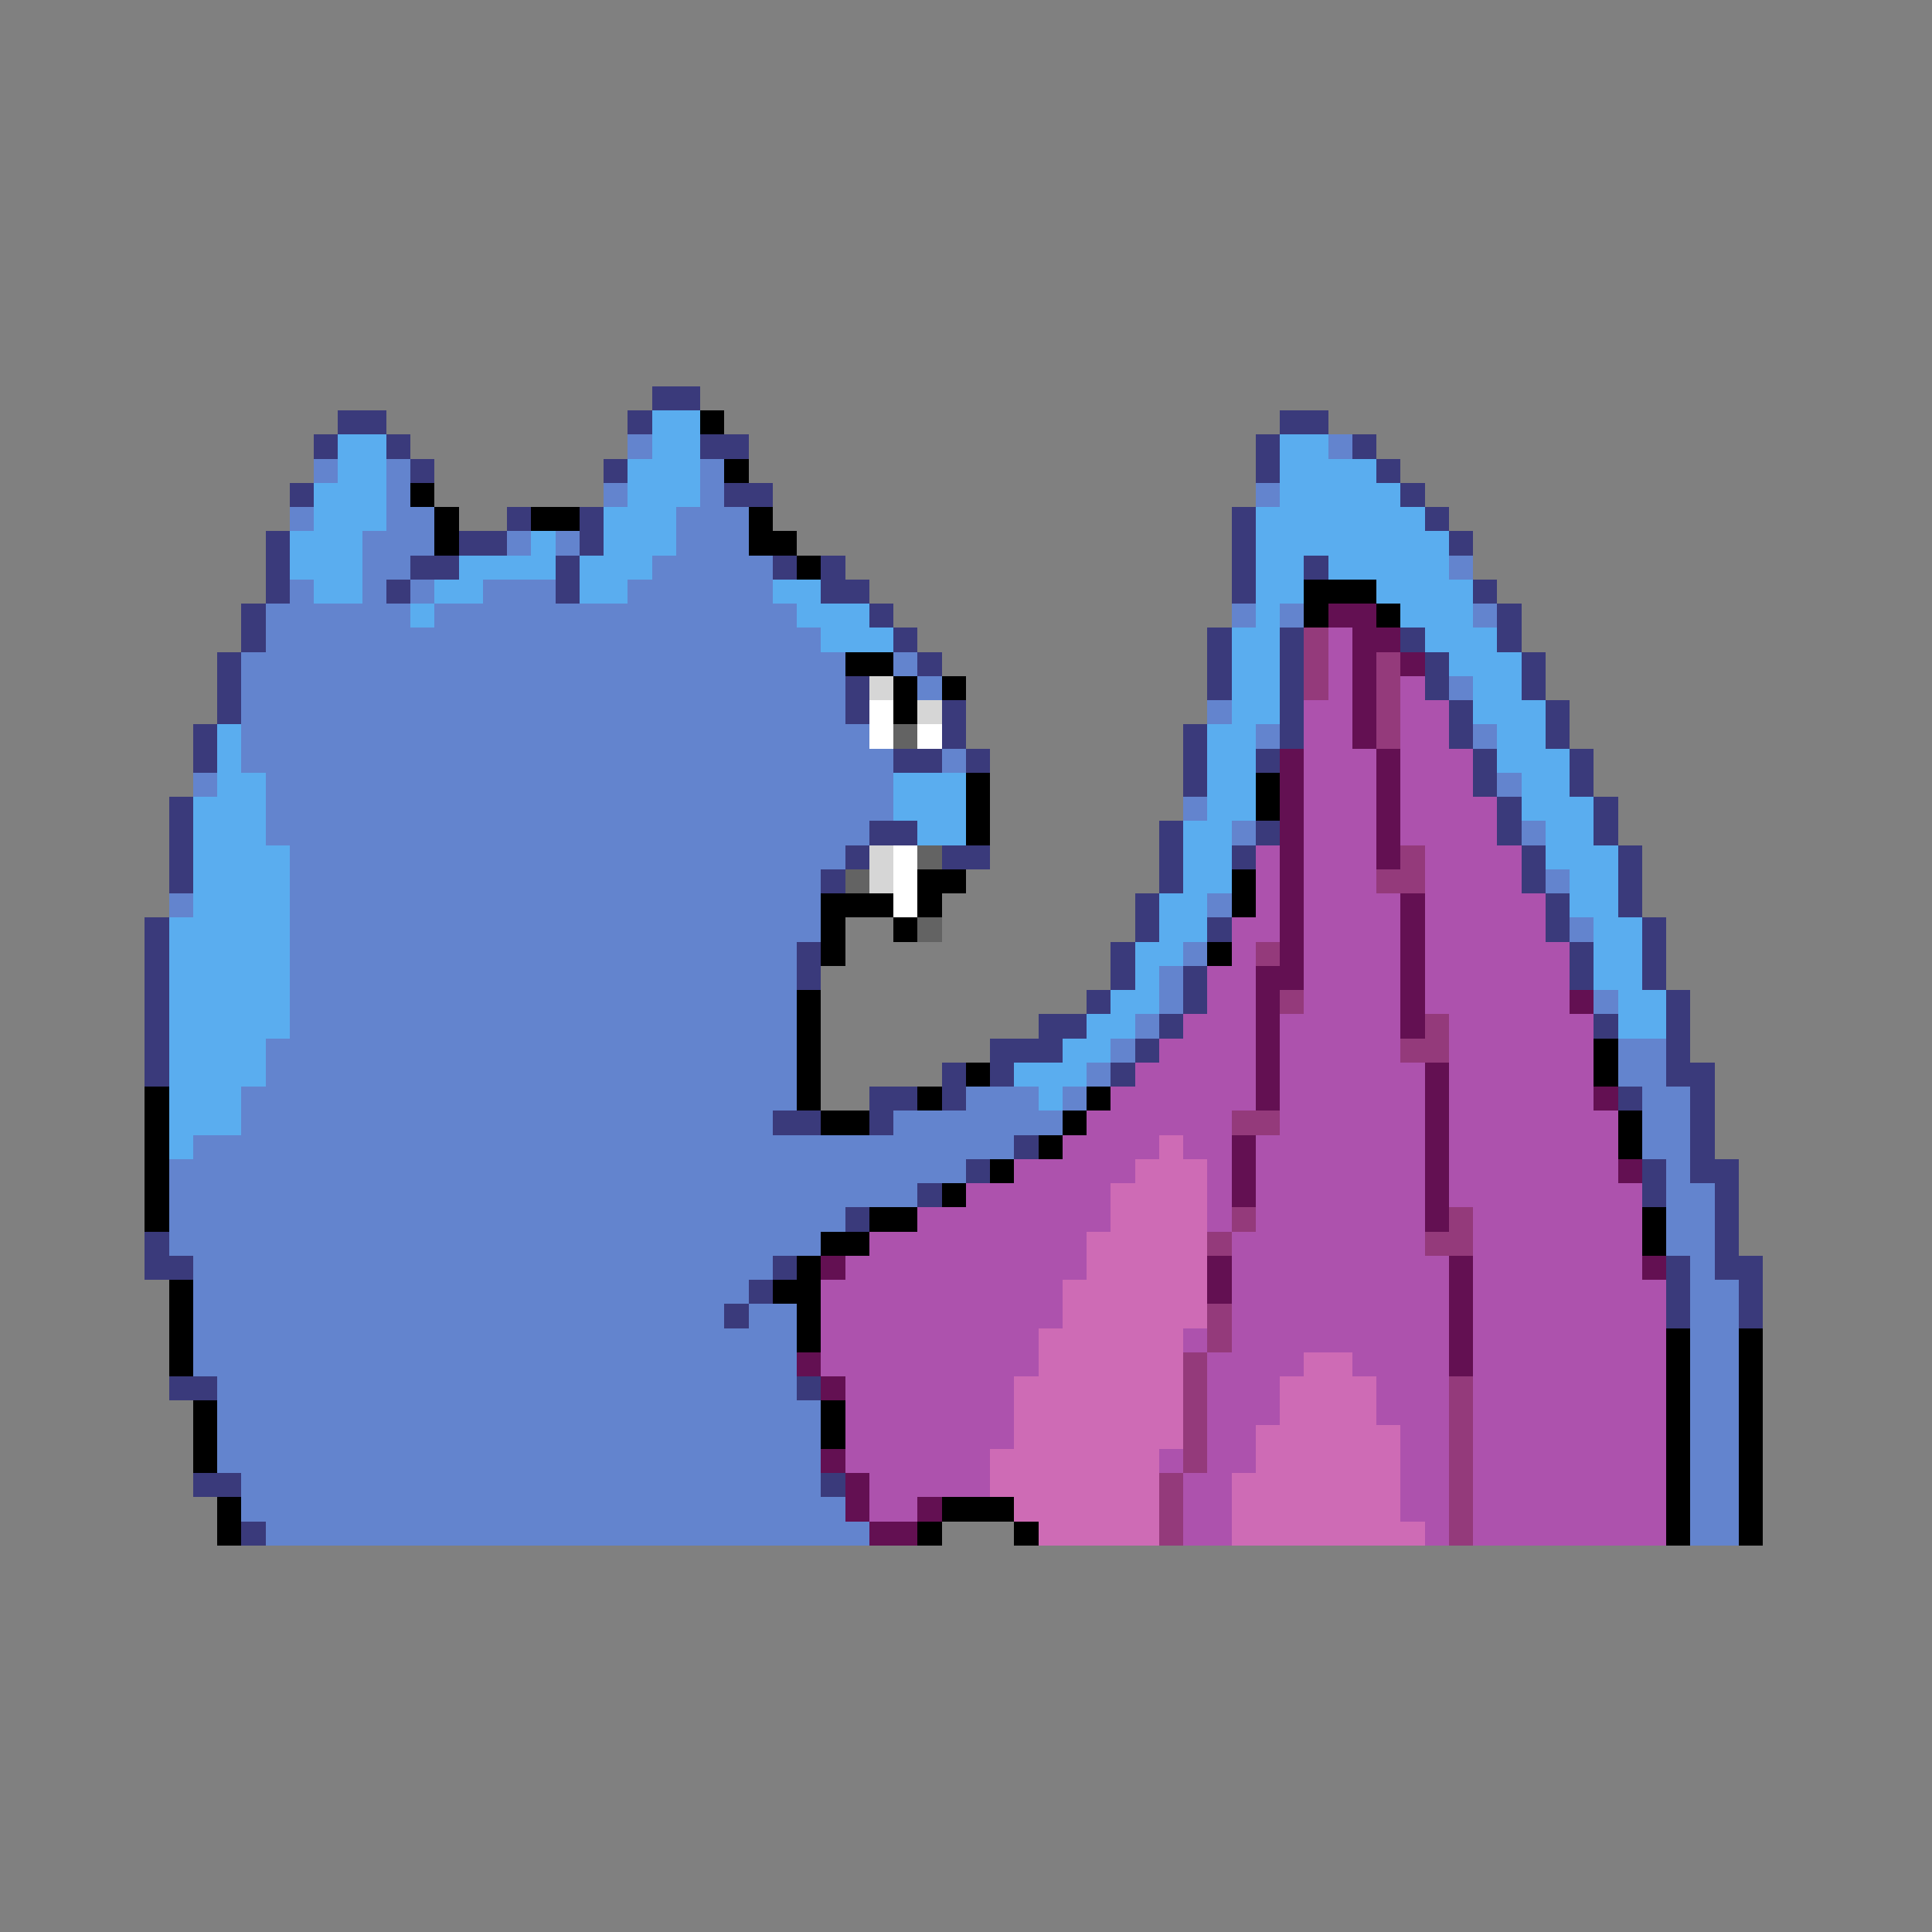 <svg xmlns="http://www.w3.org/2000/svg" viewBox="0 -0.5 80 80" shape-rendering="crispEdges">
<rect x="0" y="-0.5" width="80" height="80" fill="#808080" stroke="none"/>
<path stroke="#3a3a7b" d="M27 16h2M14 17h2M26 17h1M53 17h2M13 18h1M16 18h1M29 18h2M52 18h1M56 18h1M17 19h1M25 19h1M52 19h1M57 19h1M12 20h1M30 20h2M58 20h1M21 21h1M24 21h1M51 21h1M59 21h1M11 22h1M19 22h2M24 22h1M51 22h1M60 22h1M11 23h1M17 23h2M23 23h1M32 23h1M34 23h1M51 23h1M54 23h1M11 24h1M16 24h1M23 24h1M34 24h2M51 24h1M61 24h1M10 25h1M36 25h1M62 25h1M10 26h1M37 26h1M50 26h1M53 26h1M58 26h1M62 26h1M9 27h1M38 27h1M50 27h1M53 27h1M59 27h1M63 27h1M9 28h1M35 28h1M50 28h1M53 28h1M59 28h1M63 28h1M9 29h1M35 29h1M39 29h1M53 29h1M60 29h1M64 29h1M8 30h1M39 30h1M49 30h1M53 30h1M60 30h1M64 30h1M8 31h1M37 31h2M40 31h1M49 31h1M52 31h1M61 31h1M65 31h1M49 32h1M61 32h1M65 32h1M7 33h1M62 33h1M66 33h1M7 34h1M36 34h2M48 34h1M52 34h1M62 34h1M66 34h1M7 35h1M35 35h1M39 35h2M48 35h1M51 35h1M63 35h1M67 35h1M7 36h1M34 36h1M48 36h1M63 36h1M67 36h1M47 37h1M64 37h1M67 37h1M6 38h1M47 38h1M50 38h1M64 38h1M68 38h1M6 39h1M33 39h1M46 39h1M65 39h1M68 39h1M6 40h1M33 40h1M46 40h1M49 40h1M65 40h1M68 40h1M6 41h1M45 41h1M49 41h1M69 41h1M6 42h1M43 42h2M48 42h1M66 42h1M69 42h1M6 43h1M41 43h3M47 43h1M69 43h1M6 44h1M39 44h1M41 44h1M46 44h1M69 44h2M36 45h2M39 45h1M67 45h1M70 45h1M32 46h2M36 46h1M70 46h1M42 47h1M70 47h1M40 48h1M68 48h1M70 48h2M38 49h1M68 49h1M71 49h1M35 50h1M71 50h1M6 51h1M71 51h1M6 52h2M32 52h1M69 52h1M71 52h2M31 53h1M69 53h1M72 53h1M30 54h1M69 54h1M72 54h1M7 57h2M33 57h1M8 61h2M34 61h1M10 63h1" />
<path stroke="#5aadef" d="M27 17h2M14 18h2M27 18h2M53 18h2M14 19h2M26 19h3M53 19h4M13 20h3M26 20h3M53 20h5M13 21h3M25 21h3M52 21h7M12 22h3M22 22h1M25 22h3M52 22h8M12 23h3M19 23h4M24 23h3M52 23h2M55 23h5M13 24h2M18 24h2M24 24h2M32 24h2M52 24h2M57 24h4M17 25h1M33 25h3M52 25h1M58 25h3M34 26h3M51 26h2M59 26h3M51 27h2M60 27h3M51 28h2M61 28h2M51 29h2M61 29h3M9 30h1M50 30h2M62 30h2M9 31h1M50 31h2M62 31h3M9 32h2M37 32h3M50 32h2M63 32h2M8 33h3M37 33h3M50 33h2M63 33h3M8 34h3M38 34h2M49 34h2M64 34h2M8 35h4M49 35h2M64 35h3M8 36h4M49 36h2M65 36h2M8 37h4M48 37h2M65 37h2M7 38h5M48 38h2M66 38h2M7 39h5M47 39h2M66 39h2M7 40h5M47 40h1M66 40h2M7 41h5M46 41h2M67 41h2M7 42h5M45 42h2M67 42h2M7 43h4M44 43h2M7 44h4M42 44h3M7 45h3M43 45h1M7 46h3M7 47h1" />
<path stroke="#000000" d="M29 17h1M30 19h1M17 20h1M18 21h1M22 21h2M31 21h1M18 22h1M31 22h2M33 23h1M54 24h3M54 25h1M57 25h1M35 27h2M37 28h1M39 28h1M37 29h1M40 32h1M52 32h1M40 33h1M52 33h1M40 34h1M38 36h2M51 36h1M34 37h3M38 37h1M51 37h1M34 38h1M37 38h1M34 39h1M50 39h1M33 41h1M33 42h1M33 43h1M66 43h1M33 44h1M40 44h1M66 44h1M6 45h1M33 45h1M38 45h1M45 45h1M6 46h1M34 46h2M44 46h1M67 46h1M6 47h1M43 47h1M67 47h1M6 48h1M41 48h1M6 49h1M39 49h1M6 50h1M36 50h2M68 50h1M34 51h2M68 51h1M33 52h1M7 53h1M32 53h2M7 54h1M33 54h1M7 55h1M33 55h1M69 55h1M72 55h1M7 56h1M69 56h1M72 56h1M69 57h1M72 57h1M8 58h1M34 58h1M69 58h1M72 58h1M8 59h1M34 59h1M69 59h1M72 59h1M8 60h1M69 60h1M72 60h1M69 61h1M72 61h1M9 62h1M39 62h3M69 62h1M72 62h1M9 63h1M38 63h1M42 63h1M69 63h1M72 63h1" />
<path stroke="#6384ce" d="M26 18h1M55 18h1M13 19h1M16 19h1M29 19h1M16 20h1M25 20h1M29 20h1M52 20h1M12 21h1M16 21h2M28 21h3M15 22h3M21 22h1M23 22h1M28 22h3M15 23h2M27 23h5M60 23h1M12 24h1M15 24h1M17 24h1M20 24h3M26 24h6M11 25h6M18 25h15M51 25h1M53 25h1M61 25h1M11 26h23M10 27h25M37 27h1M10 28h25M38 28h1M60 28h1M10 29h25M50 29h1M10 30h26M52 30h1M61 30h1M10 31h27M39 31h1M8 32h1M11 32h26M62 32h1M11 33h26M49 33h1M11 34h25M51 34h1M63 34h1M12 35h23M12 36h22M64 36h1M7 37h1M12 37h22M50 37h1M12 38h22M65 38h1M12 39h21M49 39h1M12 40h21M48 40h1M12 41h21M48 41h1M66 41h1M12 42h21M47 42h1M11 43h22M46 43h1M67 43h2M11 44h22M45 44h1M67 44h2M10 45h23M40 45h3M44 45h1M68 45h2M10 46h22M37 46h7M68 46h2M8 47h34M68 47h2M7 48h33M69 48h1M7 49h31M69 49h2M7 50h28M69 50h2M7 51h27M69 51h2M8 52h24M70 52h1M8 53h23M70 53h2M8 54h22M31 54h2M70 54h2M8 55h25M70 55h2M8 56h25M70 56h2M9 57h24M70 57h2M9 58h25M70 58h2M9 59h25M70 59h2M9 60h25M70 60h2M10 61h24M70 61h2M10 62h25M70 62h2M11 63h25M70 63h2" />
<path stroke="#631052" d="M55 25h2M56 26h2M56 27h1M58 27h1M56 28h1M56 29h1M56 30h1M53 31h1M57 31h1M53 32h1M57 32h1M53 33h1M57 33h1M53 34h1M57 34h1M53 35h1M57 35h1M53 36h1M53 37h1M58 37h1M53 38h1M58 38h1M53 39h1M58 39h1M52 40h2M58 40h1M52 41h1M58 41h1M65 41h1M52 42h1M58 42h1M52 43h1M52 44h1M59 44h1M52 45h1M59 45h1M66 45h1M59 46h1M51 47h1M59 47h1M51 48h1M59 48h1M67 48h1M51 49h1M59 49h1M59 50h1M34 52h1M50 52h1M60 52h1M68 52h1M50 53h1M60 53h1M60 54h1M60 55h1M33 56h1M60 56h1M34 57h1M34 60h1M35 61h1M35 62h1M38 62h1M36 63h2" />
<path stroke="#943a7b" d="M54 26h1M54 27h1M57 27h1M54 28h1M57 28h1M57 29h1M57 30h1M58 35h1M57 36h2M52 39h1M53 41h1M59 42h1M58 43h2M51 46h2M51 50h1M60 50h1M50 51h1M59 51h2M50 54h1M50 55h1M49 56h1M49 57h1M60 57h1M49 58h1M60 58h1M49 59h1M60 59h1M49 60h1M60 60h1M48 61h1M60 61h1M48 62h1M60 62h1M48 63h1M60 63h1" />
<path stroke="#ad52ad" d="M55 26h1M55 27h1M55 28h1M58 28h1M54 29h2M58 29h2M54 30h2M58 30h2M54 31h3M58 31h3M54 32h3M58 32h3M54 33h3M58 33h4M54 34h3M58 34h4M52 35h1M54 35h3M59 35h4M52 36h1M54 36h3M59 36h4M52 37h1M54 37h4M59 37h5M51 38h2M54 38h4M59 38h5M51 39h1M54 39h4M59 39h6M50 40h2M54 40h4M59 40h6M50 41h2M54 41h4M59 41h6M49 42h3M53 42h5M60 42h6M48 43h4M53 43h5M60 43h6M47 44h5M53 44h6M60 44h6M46 45h6M53 45h6M60 45h6M45 46h6M53 46h6M60 46h7M44 47h4M49 47h2M52 47h7M60 47h7M42 48h5M50 48h1M52 48h7M60 48h7M40 49h6M50 49h1M52 49h7M60 49h8M38 50h8M50 50h1M52 50h7M61 50h7M36 51h9M51 51h8M61 51h7M35 52h10M51 52h9M61 52h7M34 53h10M51 53h9M61 53h8M34 54h10M51 54h9M61 54h8M34 55h9M49 55h1M51 55h9M61 55h8M34 56h9M50 56h4M56 56h4M61 56h8M35 57h7M50 57h3M57 57h3M61 57h8M35 58h7M50 58h3M57 58h3M61 58h8M35 59h7M50 59h2M58 59h2M61 59h8M35 60h6M48 60h1M50 60h2M58 60h2M61 60h8M36 61h5M49 61h2M58 61h2M61 61h8M36 62h2M49 62h2M58 62h2M61 62h8M49 63h2M59 63h1M61 63h8" />
<path stroke="#d6d6d6" d="M36 28h1M38 29h1M36 35h1M36 36h1" />
<path stroke="#ffffff" d="M36 29h1M36 30h1M38 30h1M37 35h1M37 36h1M37 37h1" />
<path stroke="#636363" d="M37 30h1M38 35h1M35 36h1M38 38h1" />
<path stroke="#ce6bb5" d="M48 47h1M47 48h3M46 49h4M46 50h4M45 51h5M45 52h5M44 53h6M44 54h6M43 55h6M43 56h6M54 56h2M42 57h7M53 57h4M42 58h7M53 58h4M42 59h7M52 59h6M41 60h7M52 60h6M41 61h7M51 61h7M42 62h6M51 62h7M43 63h5M51 63h8" />
</svg>